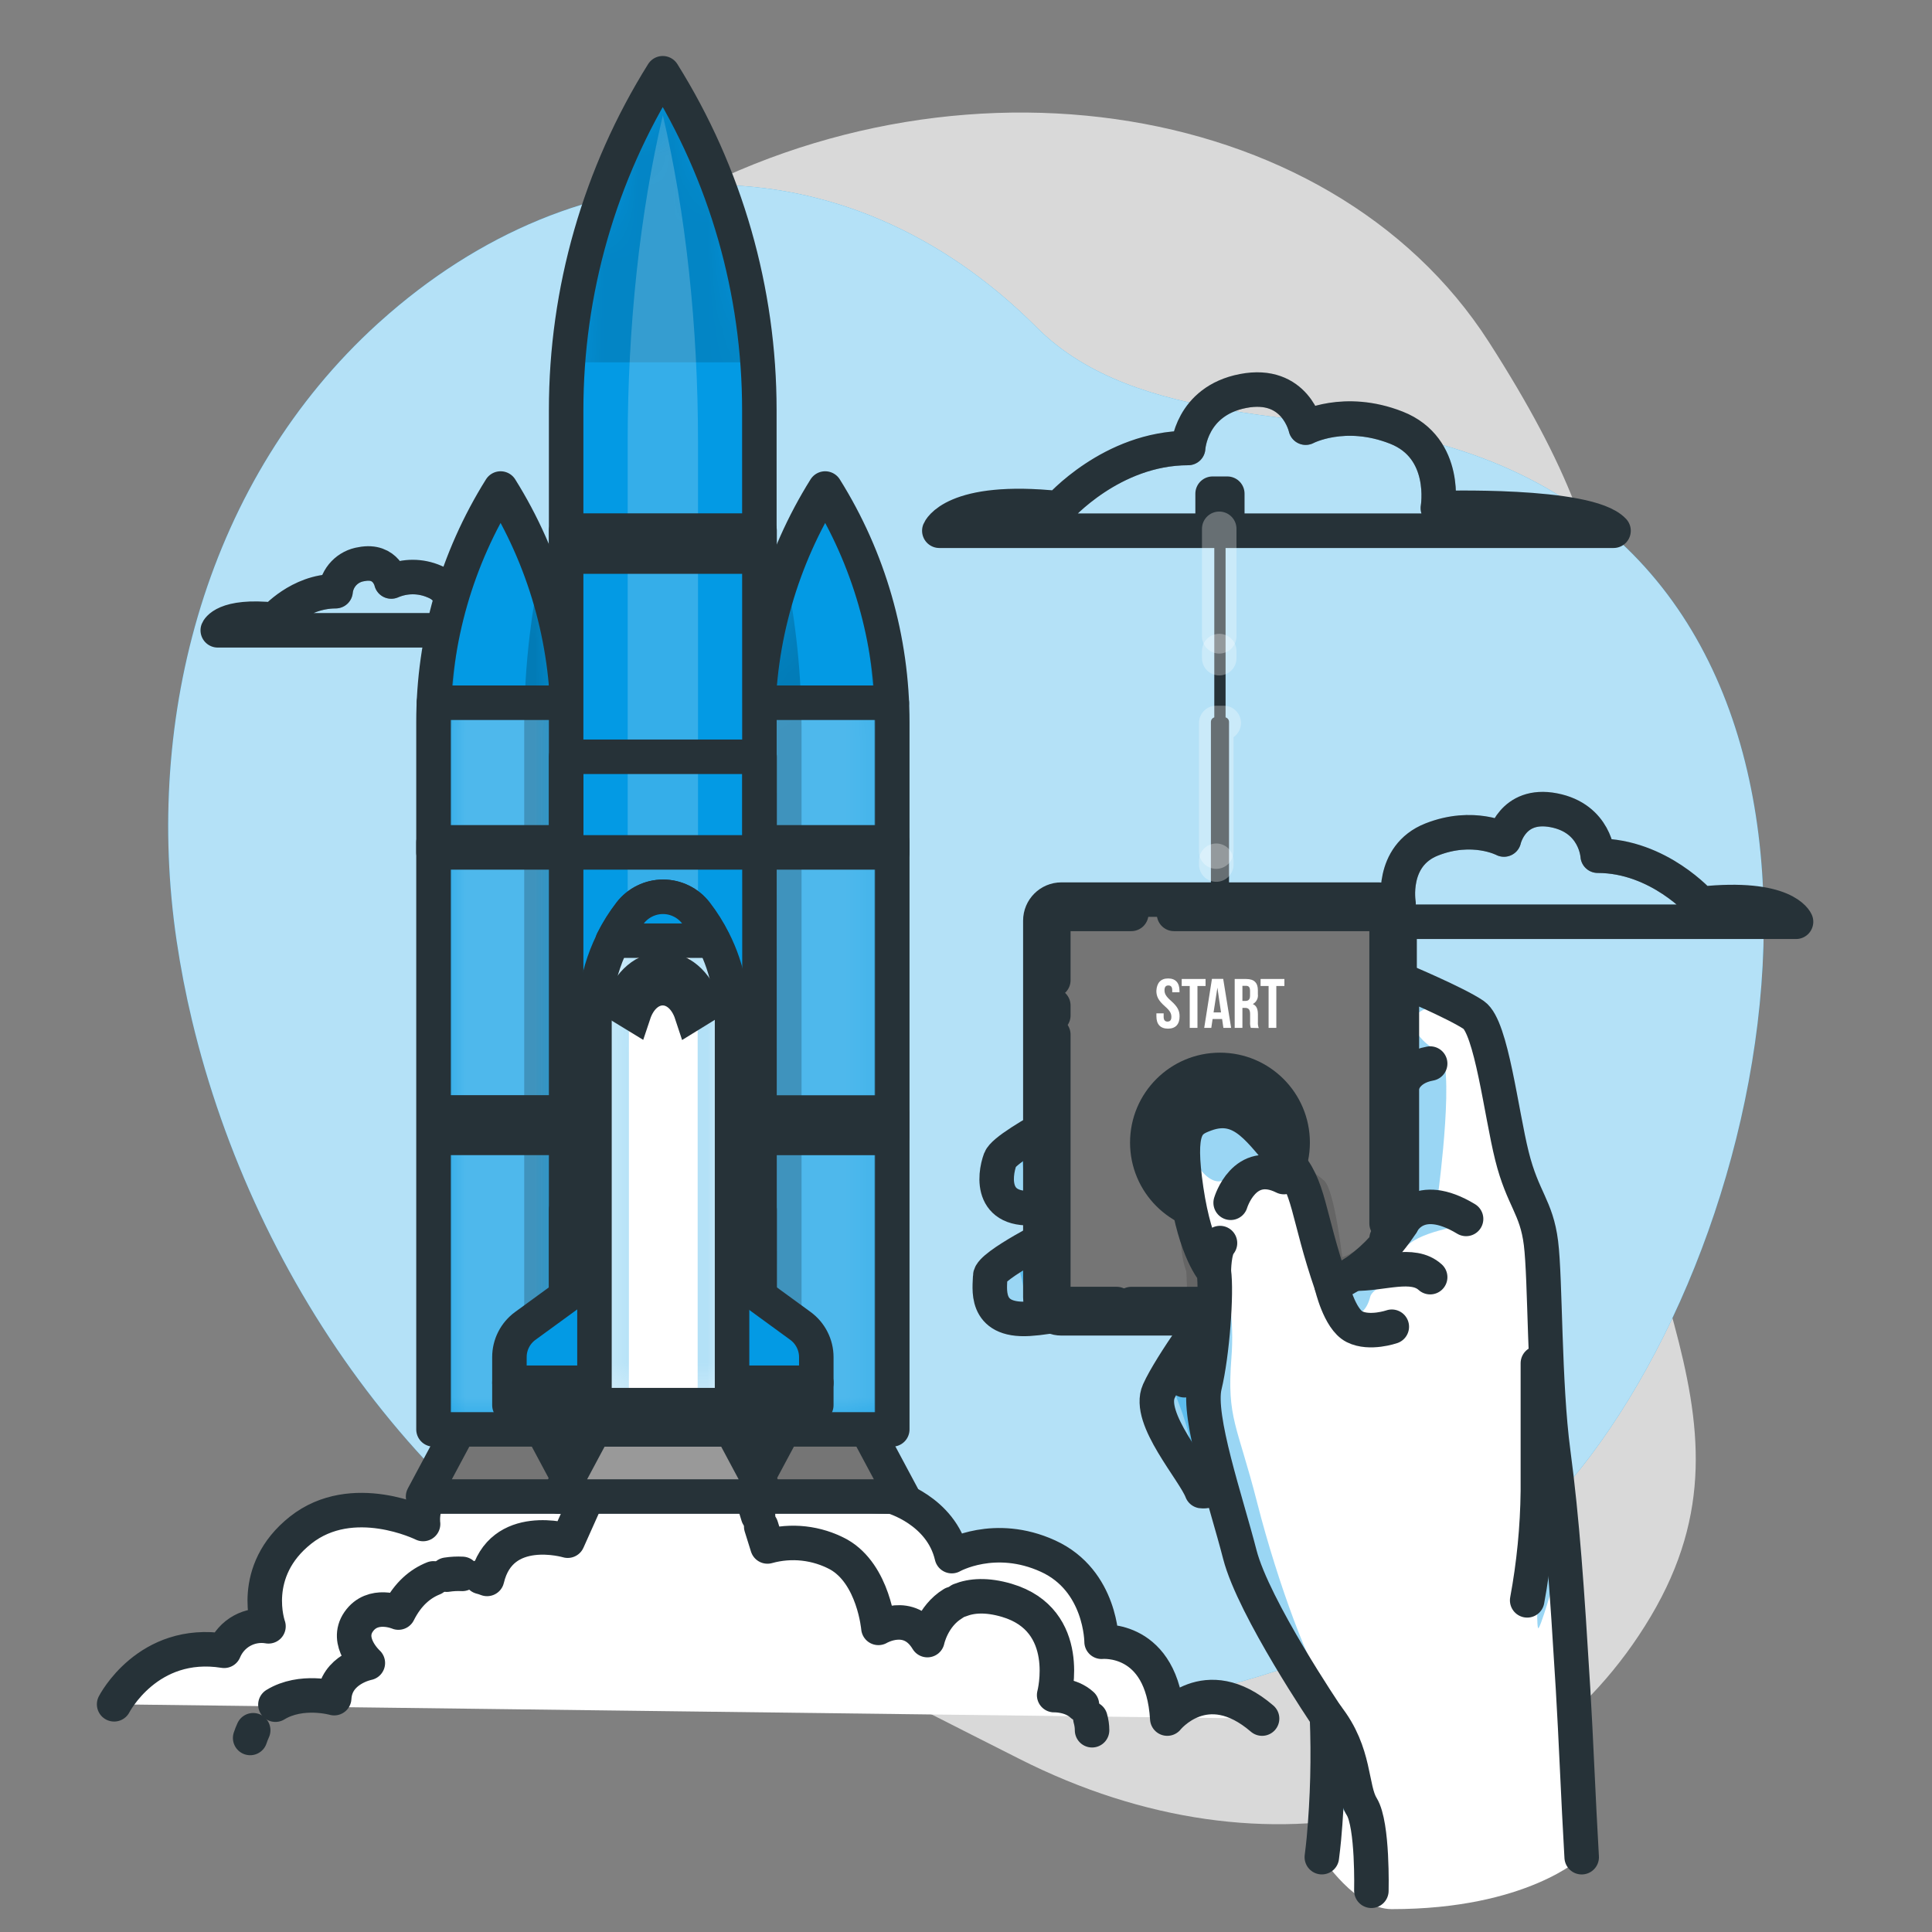 <svg width="56" height="56" viewBox="0 0 56 56" fill="none" xmlns="http://www.w3.org/2000/svg">
<rect x="0" y="0" width="56" height="56" fill="#808080" stroke="none"/>
<path opacity="0.7" d="M7.608 18.715C7.608 18.715 4.486 26.779 8.874 34.899C13.262 43.019 22.3 47.308 29.535 50.976C36.769 54.644 44.281 52.858 47.85 46.85C51.419 40.843 46.524 36.554 46.517 27.987C46.51 19.42 47.8 17.152 43.157 9.915C38.515 2.678 27.134 1.075 18.528 6.443C9.922 11.811 7.608 18.715 7.608 18.715Z" fill="white"/>
<path d="M10.946 9.384L11.009 9.328C16.785 4.127 24.456 3.893 30.049 9.49C32.961 12.408 38.134 11.85 41.834 12.905C54.589 16.544 52.383 33.856 46.08 42.224C40.393 49.777 28.07 51.482 19.791 47.767C12.511 44.502 7.392 37.208 5.567 29.582C5.384 28.817 5.235 28.045 5.119 27.266C4.162 20.773 6.005 13.877 10.946 9.384Z" fill="#039AE4"/>
<path opacity="0.7" d="M10.946 9.384L11.009 9.328C16.785 4.127 24.456 3.893 30.049 9.49C32.961 12.408 38.134 11.85 41.834 12.905C54.589 16.544 52.383 33.856 46.08 42.224C40.393 49.777 28.07 51.482 19.791 47.767C12.511 44.502 7.392 37.208 5.567 29.582C5.384 28.817 5.235 28.045 5.119 27.266C4.162 20.773 6.005 13.877 10.946 9.384Z" fill="white"/>
<mask id="mask0_13_10575" style="mask-type:luminance" maskUnits="userSpaceOnUse" x="27" y="11" width="20" height="5">
<path d="M30.688 14.733C30.688 14.733 32.214 12.985 34.439 12.985C34.439 12.985 34.513 11.626 36.032 11.333C37.551 11.039 37.846 12.396 37.846 12.396C37.846 12.396 38.966 11.801 40.475 12.396C41.983 12.99 41.677 14.728 41.677 14.728C41.677 14.728 46.023 14.586 46.769 15.384H27.227C27.227 15.384 27.622 14.408 30.688 14.733Z" fill="white"/>
</mask>
<g mask="url(#mask0_13_10575)">
<path opacity="0.5" d="M30.688 14.733C30.688 14.733 32.214 12.985 34.439 12.985C34.439 12.985 34.513 11.626 36.032 11.333C37.551 11.039 37.846 12.396 37.846 12.396C37.846 12.396 38.966 11.801 40.475 12.396C41.983 12.99 41.677 14.728 41.677 14.728C41.677 14.728 46.023 14.586 46.769 15.384H27.227C27.227 15.384 27.622 14.408 30.688 14.733Z" stroke="#263238" stroke-linecap="round" stroke-linejoin="round"/>
</g>
<path d="M30.688 14.733C30.688 14.733 32.214 12.985 34.439 12.985C34.439 12.985 34.513 11.626 36.032 11.333C37.551 11.039 37.846 12.396 37.846 12.396C37.846 12.396 38.966 11.801 40.475 12.396C41.983 12.99 41.677 14.728 41.677 14.728C41.677 14.728 46.023 14.586 46.769 15.384H27.227C27.227 15.384 27.622 14.408 30.688 14.733Z" stroke="#263238" stroke-linecap="round" stroke-linejoin="round"/>
<mask id="mask1_13_10575" style="mask-type:luminance" maskUnits="userSpaceOnUse" x="36" y="23" width="17" height="4">
<path d="M49.302 26.198C49.302 26.198 48.084 24.803 46.31 24.803C46.31 24.803 46.251 23.72 45.04 23.486C43.83 23.252 43.593 24.334 43.593 24.334C43.593 24.334 42.697 23.859 41.496 24.334C40.296 24.809 40.538 26.194 40.538 26.194C40.538 26.194 37.066 26.082 36.476 26.718H52.059C52.059 26.718 51.745 25.939 49.302 26.198Z" fill="white"/>
</mask>
<g mask="url(#mask1_13_10575)">
<path opacity="0.5" d="M49.302 26.198C49.302 26.198 48.084 24.803 46.31 24.803C46.31 24.803 46.251 23.72 45.04 23.486C43.83 23.252 43.593 24.334 43.593 24.334C43.593 24.334 42.697 23.859 41.496 24.334C40.296 24.809 40.538 26.194 40.538 26.194C40.538 26.194 37.066 26.082 36.476 26.718H52.059C52.059 26.718 51.745 25.939 49.302 26.198Z" stroke="#263238" stroke-linecap="round" stroke-linejoin="round"/>
</g>
<path d="M49.302 26.198C49.302 26.198 48.084 24.803 46.31 24.803C46.31 24.803 46.251 23.72 45.04 23.486C43.83 23.252 43.593 24.334 43.593 24.334C43.593 24.334 42.697 23.859 41.496 24.334C40.296 24.809 40.538 26.194 40.538 26.194C40.538 26.194 37.066 26.082 36.476 26.718H52.059C52.059 26.718 51.745 25.939 49.302 26.198Z" stroke="#263238" stroke-linecap="round" stroke-linejoin="round"/>
<mask id="mask2_13_10575" style="mask-type:luminance" maskUnits="userSpaceOnUse" x="6" y="16" width="10" height="3">
<path d="M7.952 17.965C7.952 17.965 8.673 17.136 9.727 17.136C9.747 16.94 9.833 16.756 9.969 16.614C10.106 16.472 10.286 16.38 10.481 16.352C11.201 16.213 11.341 16.855 11.341 16.855C11.538 16.77 11.75 16.726 11.964 16.726C12.178 16.726 12.39 16.77 12.587 16.855C13.3 17.137 13.156 17.96 13.156 17.96C13.156 17.96 15.215 17.893 15.568 18.27H6.312C6.312 18.27 6.496 17.808 7.952 17.965Z" fill="white"/>
</mask>
<g mask="url(#mask2_13_10575)">
<path opacity="0.5" d="M7.952 17.965C7.952 17.965 8.673 17.136 9.727 17.136C9.747 16.94 9.833 16.756 9.969 16.614C10.106 16.472 10.286 16.38 10.481 16.352C11.201 16.213 11.341 16.855 11.341 16.855C11.538 16.77 11.75 16.726 11.964 16.726C12.178 16.726 12.39 16.77 12.587 16.855C13.3 17.137 13.156 17.96 13.156 17.96C13.156 17.96 15.215 17.893 15.568 18.27H6.312C6.312 18.27 6.496 17.808 7.952 17.965Z" stroke="#263238" stroke-linecap="round" stroke-linejoin="round"/>
</g>
<path d="M7.952 17.965C7.952 17.965 8.673 17.136 9.727 17.136C9.747 16.94 9.833 16.756 9.969 16.614C10.106 16.472 10.286 16.38 10.481 16.352C11.201 16.213 11.341 16.855 11.341 16.855C11.538 16.77 11.75 16.726 11.964 16.726C12.178 16.726 12.39 16.77 12.587 16.855C13.3 17.137 13.156 17.96 13.156 17.96C13.156 17.96 15.215 17.893 15.568 18.27H6.312C6.312 18.27 6.496 17.808 7.952 17.965Z" stroke="#263238" stroke-linecap="round" stroke-linejoin="round"/>
<path d="M3.308 49.4C3.308 49.4 4.282 47.496 6.497 47.849C6.599 47.602 6.781 47.397 7.015 47.268C7.249 47.139 7.519 47.094 7.782 47.14C7.782 47.14 7.206 45.545 8.713 44.352C10.219 43.159 12.263 44.174 12.263 44.174C12.263 44.174 12.134 43.278 12.971 42.953L25.863 43.381C25.863 43.381 27.278 43.775 27.588 45.105C27.588 45.105 28.829 44.396 30.379 45.105C31.929 45.814 31.93 47.587 31.93 47.587C31.93 47.587 33.69 47.408 33.834 49.814C33.834 49.814 34.948 48.409 36.582 49.814" fill="white"/>
<path d="M3.308 49.4C3.308 49.4 4.282 47.496 6.497 47.849C6.599 47.602 6.781 47.397 7.015 47.268C7.249 47.139 7.519 47.094 7.782 47.14C7.782 47.14 7.206 45.545 8.713 44.352C10.219 43.159 12.263 44.174 12.263 44.174C12.263 44.174 12.134 43.278 12.971 42.953L25.863 43.381C25.863 43.381 27.278 43.775 27.588 45.105C27.588 45.105 28.829 44.396 30.379 45.105C31.929 45.814 31.93 47.587 31.93 47.587C31.93 47.587 33.69 47.408 33.834 49.814C33.834 49.814 34.948 48.409 36.582 49.814" stroke="#263238" stroke-linecap="round" stroke-linejoin="round"/>
<path d="M7.339 50.152C7.306 50.225 7.276 50.3 7.251 50.376" stroke="#263238" stroke-linecap="round" stroke-linejoin="round"/>
<path d="M12.563 45.75C12.191 45.898 11.823 46.192 11.548 46.741C11.548 46.741 10.804 46.42 10.396 47.007C9.988 47.593 10.662 48.203 10.662 48.203C10.662 48.203 9.732 48.381 9.687 49.222C9.687 49.222 8.736 48.951 7.983 49.411" stroke="#263238" stroke-linecap="round" stroke-linejoin="round"/>
<path d="M13.399 45.62C13.249 45.612 13.099 45.62 12.951 45.643" stroke="#263238" stroke-linecap="round" stroke-linejoin="round"/>
<path d="M21.972 43.935L21.671 42.949H17.22L16.455 44.658C16.455 44.658 14.518 44.081 14.118 45.766C14.059 45.743 13.999 45.723 13.938 45.708" stroke="#263238" stroke-linecap="round" stroke-linejoin="round"/>
<path d="M27.616 46.487C27.022 46.849 26.881 47.539 26.881 47.539C26.35 46.653 25.461 47.185 25.461 47.185C25.461 47.185 25.328 45.634 24.309 45.057C23.677 44.715 22.937 44.632 22.245 44.825L22.064 44.246" stroke="#263238" stroke-linecap="round" stroke-linejoin="round"/>
<path d="M31.361 49.414C31.036 49.115 30.555 49.134 30.555 49.134C30.555 49.134 31.132 46.963 29.182 46.386C28.6 46.215 28.16 46.249 27.828 46.381" stroke="#263238" stroke-linecap="round" stroke-linejoin="round"/>
<path d="M31.654 50.152C31.654 50.037 31.637 49.922 31.605 49.81" stroke="#263238" stroke-linecap="round" stroke-linejoin="round"/>
<path d="M26.163 43.378H21.671L22.791 41.283H25.043L26.163 43.378Z" fill="#757575" stroke="#263238" stroke-linecap="round" stroke-linejoin="round"/>
<path d="M16.755 43.378H12.263L13.383 41.283H15.635L16.755 43.378Z" fill="#757575" stroke="#263238" stroke-linecap="round" stroke-linejoin="round"/>
<path d="M22.244 43.378H16.184L17.304 41.283H21.124L22.244 43.378Z" fill="#999999" stroke="#263238" stroke-linecap="round" stroke-linejoin="round"/>
<path d="M25.863 41.432H21.973V20.936C21.972 18.54 22.647 16.192 23.918 14.16C25.19 16.192 25.864 18.54 25.863 20.936V41.432Z" fill="#039AE4"/>
<mask id="mask3_13_10575" style="mask-type:luminance" maskUnits="userSpaceOnUse" x="21" y="14" width="5" height="28">
<path d="M25.863 41.432H21.973V20.936C21.972 18.54 22.647 16.192 23.918 14.16C25.19 16.192 25.864 18.54 25.863 20.936V41.432Z" fill="white"/>
</mask>
<g mask="url(#mask3_13_10575)">
<path opacity="0.3" d="M25.85 20.383C25.858 20.564 25.863 20.747 25.863 20.929V41.432H21.973V20.936C21.973 20.753 21.973 20.571 21.985 20.39L25.85 20.383Z" fill="white"/>
<path opacity="0.2" d="M23.233 21.077V41.432H21.973V20.936C21.971 19.428 22.236 17.931 22.757 16.516C23.071 18.016 23.23 19.544 23.233 21.077Z" fill="black"/>
<path opacity="0.2" d="M25.863 20.93V41.432H25.34V21.153C25.34 18.748 24.857 16.368 23.918 14.154C25.189 16.186 25.864 18.534 25.863 20.93Z" fill="black"/>
</g>
<path d="M25.863 41.432H21.973V20.936C21.972 18.54 22.647 16.192 23.918 14.16C25.19 16.192 25.864 18.54 25.863 20.936V41.432Z" stroke="#263238" stroke-linecap="round" stroke-linejoin="round"/>
<path d="M16.455 41.432H12.565V20.936C12.564 18.54 13.238 16.192 14.51 14.16C15.781 16.192 16.456 18.54 16.455 20.936V41.432Z" fill="#039AE4"/>
<mask id="mask4_13_10575" style="mask-type:luminance" maskUnits="userSpaceOnUse" x="12" y="14" width="5" height="28">
<path d="M16.455 41.432H12.565V20.936C12.564 18.54 13.238 16.192 14.51 14.16C15.781 16.192 16.456 18.54 16.455 20.936V41.432Z" fill="white"/>
</mask>
<g mask="url(#mask4_13_10575)">
<path opacity="0.3" d="M16.44 20.34C16.449 20.536 16.455 20.733 16.455 20.93V41.432H12.565V20.936C12.565 20.739 12.571 20.541 12.58 20.345L16.44 20.34Z" fill="white"/>
<path opacity="0.2" d="M15.959 17.405C16.289 18.551 16.456 19.738 16.456 20.93V41.432H15.194V21.077C15.194 20.174 15.249 19.273 15.358 18.377C15.432 17.75 15.535 17.128 15.666 16.51C15.774 16.804 15.873 17.102 15.959 17.405Z" fill="black"/>
<path opacity="0.2" d="M14.51 14.154C13.57 16.368 13.086 18.748 13.086 21.153V41.432H12.565V20.936C12.563 18.538 13.237 16.187 14.51 14.154Z" fill="black"/>
</g>
<path d="M16.455 41.432H12.565V20.936C12.564 18.54 13.238 16.192 14.51 14.16C15.781 16.192 16.456 18.54 16.455 20.936V41.432Z" stroke="#263238" stroke-linecap="round" stroke-linejoin="round"/>
<path d="M25.85 20.369H22.018" stroke="#263238" stroke-linecap="round" stroke-linejoin="round"/>
<path d="M21.971 24.707H25.862V24.416H21.971V24.707Z" stroke="#263238" stroke-linecap="round" stroke-linejoin="round"/>
<path d="M21.972 32.984H25.85V32.246H21.972V32.984Z" stroke="#263238" stroke-linecap="round" stroke-linejoin="round"/>
<path d="M12.577 20.369H16.411" stroke="#263238" stroke-linecap="round" stroke-linejoin="round"/>
<path d="M16.455 24.416H12.565V24.707H16.455V24.416Z" stroke="#263238" stroke-linecap="round" stroke-linejoin="round"/>
<path d="M16.455 32.244H12.577V32.982H16.455V32.244Z" stroke="#263238" stroke-linecap="round" stroke-linejoin="round"/>
<path d="M22.017 41.433H16.41V11.888C16.409 8.435 17.379 5.051 19.21 2.123C21.041 5.051 22.011 8.434 22.01 11.887L22.017 41.433Z" fill="#039AE4"/>
<mask id="mask5_13_10575" style="mask-type:luminance" maskUnits="userSpaceOnUse" x="16" y="2" width="7" height="40">
<path d="M22.017 41.433H16.41V11.888C16.409 8.435 17.379 5.051 19.21 2.123C21.041 5.051 22.011 8.434 22.01 11.887L22.017 41.433Z" fill="white"/>
</mask>
<g mask="url(#mask5_13_10575)">
<path opacity="0.2" d="M21.964 10.503H16.464C16.688 7.53 17.631 4.655 19.213 2.127C20.797 4.656 21.741 7.532 21.964 10.508V10.503Z" fill="black" fill-opacity="0.7"/>
<g opacity="0.2">
<path d="M20.232 41.433H18.194V12.805C18.194 9.458 18.547 6.179 19.213 3.342C19.879 6.179 20.232 9.458 20.232 12.804V41.433Z" fill="white"/>
</g>
<path opacity="0.2" d="M21.959 36.676V41.432H16.455V36.689C16.657 36.491 16.838 36.272 16.995 36.036V29.503C16.995 27.243 17.891 25.994 19.214 25.994C20.536 25.994 21.432 27.243 21.432 29.503V36.036C21.585 36.267 21.761 36.482 21.959 36.676Z" fill="black"/>
</g>
<path d="M22.017 41.433H16.41V11.888C16.409 8.435 17.379 5.051 19.21 2.123C21.041 5.051 22.011 8.434 22.01 11.887L22.017 41.433Z" stroke="#263238" stroke-linecap="round" stroke-linejoin="round"/>
<path d="M22.017 15.379H16.41V16.133H22.017V15.379Z" stroke="#263238" stroke-linecap="round" stroke-linejoin="round"/>
<path d="M22.017 21.936H16.41V24.707H22.017V21.936Z" stroke="#263238" stroke-linecap="round" stroke-linejoin="round"/>
<path d="M22.017 35.072H16.41V37.31H22.017V35.072Z" stroke="#263238" stroke-linecap="round" stroke-linejoin="round"/>
<path d="M21.209 36.324V33.273H20.589V40.729H23.661V39.337C23.661 39.161 23.619 38.987 23.539 38.83C23.459 38.672 23.343 38.536 23.201 38.432L21.739 37.366C21.575 37.246 21.442 37.09 21.349 36.908C21.258 36.727 21.209 36.527 21.209 36.324Z" fill="#039AE4" stroke="#263238" stroke-linecap="round" stroke-linejoin="round"/>
<path d="M17.217 36.324V33.273H17.838V40.729H14.766V39.337C14.766 39.161 14.807 38.987 14.887 38.83C14.967 38.672 15.083 38.536 15.226 38.432L16.689 37.366C16.853 37.246 16.986 37.089 17.078 36.908C17.17 36.727 17.217 36.527 17.217 36.324Z" fill="#039AE4" stroke="#263238" stroke-linecap="round" stroke-linejoin="round"/>
<path d="M14.766 40.08H23.662" stroke="#263238" stroke-linecap="round" stroke-linejoin="round"/>
<path d="M20.195 41.433H18.233L17.896 40.459H20.531L20.195 41.433Z" fill="#039AE4" stroke="#263238" stroke-linecap="round" stroke-linejoin="round"/>
<path d="M21.219 29.516V40.729H17.231V29.516C17.233 28.41 17.6 27.335 18.276 26.459C18.389 26.314 18.532 26.197 18.697 26.117C18.861 26.036 19.042 25.994 19.225 25.994C19.408 25.994 19.589 26.036 19.753 26.117C19.918 26.197 20.061 26.314 20.174 26.459C20.369 26.711 20.539 26.982 20.682 27.266C20.786 27.471 20.876 27.683 20.95 27.9C21.128 28.421 21.219 28.967 21.219 29.516Z" fill="white"/>
<mask id="mask6_13_10575" style="mask-type:luminance" maskUnits="userSpaceOnUse" x="17" y="25" width="5" height="16">
<path d="M21.219 29.516V40.729H17.231V29.516C17.233 28.41 17.6 27.335 18.276 26.459C18.389 26.314 18.532 26.197 18.697 26.117C18.861 26.036 19.042 25.994 19.225 25.994C19.408 25.994 19.589 26.036 19.753 26.117C19.918 26.197 20.061 26.314 20.174 26.459C20.369 26.711 20.539 26.982 20.682 27.266C20.786 27.471 20.876 27.683 20.95 27.9C21.128 28.421 21.219 28.967 21.219 29.516Z" fill="white"/>
</mask>
<g mask="url(#mask6_13_10575)">
<path opacity="0.3" d="M21.208 29.516V40.729H20.222V29.809C20.223 29.281 20.178 28.754 20.088 28.234C20.051 28.023 20.006 27.817 19.953 27.617C19.886 27.35 19.801 27.088 19.699 26.833C19.579 26.53 19.402 26.385 19.226 26.385C19.049 26.385 18.87 26.536 18.751 26.833C18.65 27.089 18.565 27.351 18.496 27.617C18.315 28.333 18.225 29.07 18.229 29.809V40.729H17.221V29.516C17.222 28.41 17.59 27.335 18.266 26.459C18.378 26.314 18.522 26.197 18.686 26.117C18.851 26.036 19.031 25.994 19.214 25.994C19.397 25.994 19.578 26.036 19.742 26.117C19.907 26.197 20.051 26.314 20.163 26.459C20.358 26.711 20.528 26.982 20.671 27.266C20.776 27.471 20.865 27.683 20.939 27.9C21.117 28.421 21.208 28.967 21.208 29.516Z" fill="#039AE4"/>
</g>
<path d="M21.219 29.516V40.729H17.231V29.516C17.233 28.41 17.6 27.335 18.276 26.459C18.389 26.314 18.532 26.197 18.697 26.117C18.861 26.036 19.042 25.994 19.225 25.994C19.408 25.994 19.589 26.036 19.753 26.117C19.918 26.197 20.061 26.314 20.174 26.459C20.369 26.711 20.539 26.982 20.682 27.266C20.786 27.471 20.876 27.683 20.95 27.9C21.128 28.421 21.219 28.967 21.219 29.516Z" stroke="#263238" stroke-linecap="round" stroke-linejoin="round"/>
<path d="M20.048 29.387C19.722 28.395 18.698 28.395 18.368 29.387L18.001 29.163C18.469 27.737 19.942 27.737 20.411 29.163L20.048 29.387Z" fill="white"/>
<path d="M20.048 29.387C19.722 28.395 18.698 28.395 18.368 29.387L18.001 29.163C18.469 27.737 19.942 27.737 20.411 29.163L20.048 29.387Z" fill="#BFBFBF" stroke="#263238" stroke-miterlimit="10"/>
<path d="M20.671 27.266H17.759C17.902 26.982 18.072 26.711 18.267 26.459C18.38 26.314 18.523 26.197 18.688 26.117C18.852 26.036 19.033 25.994 19.216 25.994C19.399 25.994 19.58 26.036 19.744 26.117C19.909 26.197 20.052 26.314 20.165 26.459C20.359 26.711 20.528 26.982 20.671 27.266Z" fill="#039AE4" stroke="#263238" stroke-linecap="round" stroke-linejoin="round"/>
<path d="M35.671 41.575C35.716 43.367 34.83 43.22 34.83 43.22C34.736 43.014 34.624 42.818 34.494 42.632C34.03 41.919 33.32 40.919 33.587 40.326C33.761 39.973 33.959 39.632 34.179 39.305C34.654 38.577 35.2 37.841 35.2 37.841L32.834 37.449C32.834 37.449 31.154 38.146 29.82 38.226H29.717C28.503 38.25 28.699 37.298 28.699 36.994C28.699 36.863 29.027 36.623 29.412 36.387C29.959 36.051 30.623 35.721 30.623 35.721L30.264 34.976C30.057 35.018 29.846 35.029 29.636 35.01C28.715 34.909 28.841 34.002 28.99 33.607C29.033 33.495 29.245 33.323 29.544 33.126C30.49 32.502 32.302 31.633 32.302 31.633H34.96L37.575 38.772C37.575 38.772 35.627 39.785 35.671 41.575Z" fill="white"/>
<path opacity="0.4" d="M35.671 41.575C35.716 43.367 34.83 43.22 34.83 43.22C34.736 43.014 34.624 42.818 34.494 42.632C34.03 41.919 33.32 40.919 33.587 40.326C33.761 39.973 33.959 39.632 34.179 39.305C34.654 38.577 35.2 37.841 35.2 37.841L32.834 37.449C32.834 37.449 31.154 38.146 29.82 38.226H29.717C28.503 38.25 28.699 37.298 28.699 36.994C28.699 36.863 29.027 36.623 29.412 36.387C29.959 36.051 30.623 35.721 30.623 35.721L30.264 34.976C30.057 35.018 29.846 35.029 29.636 35.01C28.715 34.909 28.841 34.002 28.99 33.607C29.033 33.495 29.245 33.323 29.544 33.126C30.49 32.502 32.302 31.633 32.302 31.633H34.96L37.575 38.772C37.575 38.772 35.627 39.785 35.671 41.575Z" fill="#039AE4"/>
<path opacity="0.4" d="M35.671 41.575C35.716 43.367 34.83 43.22 34.83 43.22C34.736 43.014 34.624 42.817 34.494 42.632C34.527 42.46 34.544 42.286 34.542 42.111C34.531 41.498 34.028 40.326 34.028 40.326L34.542 39.513C34.436 39.419 34.313 39.349 34.179 39.304C34.654 38.576 35.199 37.84 35.199 37.84L32.834 37.448C32.834 37.448 31.154 38.145 29.82 38.226H29.717C29.794 37.559 29.531 36.719 29.411 36.383C29.959 36.047 30.623 35.717 30.623 35.717L30.264 34.972C30.057 35.014 29.845 35.025 29.635 35.006C29.756 34.424 29.641 33.618 29.543 33.122C30.49 32.498 32.302 31.629 32.302 31.629H34.96L37.575 38.768C37.575 38.768 35.627 39.785 35.671 41.575Z" fill="#039AE4"/>
<path d="M34.962 31.633H32.304C32.304 31.633 29.168 33.137 28.992 33.607C28.817 34.078 28.671 35.263 30.266 34.976L30.625 35.721C30.625 35.721 28.701 36.677 28.701 36.994C28.701 37.311 28.494 38.306 29.821 38.226C31.148 38.147 32.835 37.449 32.835 37.449L35.2 37.841C35.2 37.841 33.944 39.537 33.589 40.326C33.234 41.116 34.608 42.624 34.832 43.22C34.832 43.22 35.718 43.365 35.673 41.575C35.628 39.785 37.577 38.775 37.577 38.775" stroke="#263238" stroke-linecap="round" stroke-linejoin="round"/>
<path d="M34.333 40.007C34.333 40.007 34.999 39.634 35.362 40.326" stroke="#263238" stroke-linecap="round" stroke-linejoin="round"/>
<path d="M35.234 20.789H35.488C35.524 20.789 35.559 20.803 35.584 20.829C35.61 20.854 35.624 20.889 35.624 20.925V26.379H35.099V20.925C35.099 20.907 35.102 20.889 35.109 20.873C35.116 20.856 35.126 20.841 35.138 20.829C35.151 20.816 35.166 20.806 35.182 20.799C35.199 20.793 35.216 20.789 35.234 20.789Z" fill="#263238"/>
<path d="M35.524 14.918H35.197V21.057H35.524V14.918Z" fill="#263238"/>
<path d="M35.574 14.31H35.148V15.143H35.574V14.31Z" fill="#757575" stroke="#263238" stroke-linecap="round" stroke-linejoin="round"/>
<path opacity="0.3" d="M35.254 24.949V25.06" stroke="white" stroke-linecap="round" stroke-linejoin="round"/>
<path opacity="0.3" d="M35.47 20.955H35.254V24.684" stroke="white" stroke-linecap="round" stroke-linejoin="round"/>
<path opacity="0.3" d="M35.34 18.871V19.078" stroke="white" stroke-linecap="round" stroke-linejoin="round"/>
<path opacity="0.3" d="M35.34 15.328V18.444" stroke="white" stroke-linecap="round" stroke-linejoin="round"/>
<path d="M39.959 26.076H30.765C30.428 26.076 30.155 26.349 30.155 26.686V37.603C30.155 37.94 30.428 38.212 30.765 38.212H39.959C40.295 38.212 40.568 37.94 40.568 37.603V26.686C40.568 26.349 40.295 26.076 39.959 26.076Z" fill="#757575"/>
<mask id="mask7_13_10575" style="mask-type:luminance" maskUnits="userSpaceOnUse" x="30" y="26" width="11" height="13">
<path d="M39.959 26.076H30.765C30.428 26.076 30.155 26.349 30.155 26.686V37.603C30.155 37.94 30.428 38.212 30.765 38.212H39.959C40.295 38.212 40.568 37.94 40.568 37.603V26.686C40.568 26.349 40.295 26.076 39.959 26.076Z" fill="white"/>
</mask>
<g mask="url(#mask7_13_10575)">
<path opacity="0.2" d="M30.531 36.035V26.811C30.531 26.754 30.542 26.698 30.564 26.646C30.585 26.593 30.617 26.546 30.657 26.506C30.697 26.465 30.745 26.433 30.797 26.412C30.849 26.39 30.906 26.379 30.962 26.379H39.417C39.436 26.379 39.454 26.374 39.47 26.365C39.486 26.356 39.499 26.342 39.508 26.326C39.517 26.31 39.521 26.293 39.521 26.275C39.52 26.257 39.515 26.239 39.506 26.224C39.497 26.209 39.484 26.196 39.468 26.187C39.453 26.178 39.435 26.174 39.417 26.174H30.8C30.668 26.174 30.542 26.226 30.448 26.32C30.355 26.413 30.303 26.539 30.303 26.671V36.065C30.302 36.086 30.309 36.107 30.321 36.124C30.333 36.142 30.351 36.155 30.371 36.162C30.391 36.169 30.413 36.17 30.434 36.164C30.454 36.158 30.472 36.145 30.485 36.128L30.506 36.102C30.522 36.083 30.531 36.06 30.531 36.035Z" fill="white"/>
<path opacity="0.4" d="M40.567 26.685V37.603C40.567 37.764 40.503 37.919 40.389 38.034C40.275 38.148 40.12 38.212 39.958 38.212H30.764C30.621 38.212 30.483 38.162 30.373 38.07C30.529 37.954 30.701 37.861 30.883 37.791H34.386H39.742C39.861 37.791 39.975 37.744 40.059 37.66C40.143 37.576 40.19 37.462 40.19 37.343V26.908C40.276 26.743 40.389 26.594 40.526 26.467C40.553 26.536 40.567 26.61 40.567 26.685Z" fill="black" fill-opacity="0.7"/>
<path opacity="0.2" d="M40.567 35.117V37.603C40.567 37.764 40.503 37.919 40.389 38.034C40.274 38.148 40.119 38.212 39.958 38.212H34.45L34.386 37.793C34.431 37.62 34.386 36.853 34.386 36.853C34.032 35.909 34.386 34.492 34.386 34.492L36.609 33.117C36.609 33.117 38.108 33.936 38.395 34.237C38.683 34.538 38.905 36.438 38.905 36.438C39.202 36.367 39.719 35.932 40.191 35.483C40.32 35.362 40.45 35.236 40.567 35.117Z" fill="black" fill-opacity="0.7"/>
</g>
<path d="M39.959 26.076H30.765C30.428 26.076 30.155 26.349 30.155 26.686V37.603C30.155 37.94 30.428 38.212 30.765 38.212H39.959C40.295 38.212 40.568 37.94 40.568 37.603V26.686C40.568 26.349 40.295 26.076 39.959 26.076Z" stroke="#263238" stroke-linecap="round" stroke-linejoin="round"/>
<path d="M40.191 35.904V36.237" stroke="#263238" stroke-linecap="round" stroke-linejoin="round"/>
<path d="M34.03 26.49H39.774C39.884 26.49 39.991 26.534 40.069 26.613C40.147 26.691 40.191 26.797 40.191 26.908V35.461" stroke="#263238" stroke-linecap="round" stroke-linejoin="round"/>
<path d="M30.531 28.412V26.908C30.531 26.797 30.575 26.691 30.654 26.613C30.732 26.534 30.838 26.49 30.949 26.49H32.79" stroke="#263238" stroke-linecap="round" stroke-linejoin="round"/>
<path d="M30.531 29.432V29.145" stroke="#263238" stroke-linecap="round" stroke-linejoin="round"/>
<path d="M32.368 37.798H30.949C30.838 37.798 30.732 37.754 30.654 37.676C30.575 37.597 30.531 37.491 30.531 37.38V29.988" stroke="#263238" stroke-linecap="round" stroke-linejoin="round"/>
<path d="M40.192 37.381C40.192 37.492 40.148 37.598 40.07 37.676C39.991 37.755 39.885 37.799 39.774 37.799H32.791" stroke="#263238" stroke-linecap="round" stroke-linejoin="round"/>
<path d="M35.362 35.225C36.525 35.225 37.468 34.282 37.468 33.118C37.468 31.955 36.525 31.012 35.362 31.012C34.198 31.012 33.255 31.955 33.255 33.118C33.255 34.282 34.198 35.225 35.362 35.225Z" fill="#039AE4"/>
<mask id="mask8_13_10575" style="mask-type:luminance" maskUnits="userSpaceOnUse" x="33" y="31" width="5" height="5">
<path d="M35.362 35.225C36.525 35.225 37.468 34.282 37.468 33.118C37.468 31.955 36.525 31.012 35.362 31.012C34.198 31.012 33.255 31.955 33.255 33.118C33.255 34.282 34.198 35.225 35.362 35.225Z" fill="white"/>
</mask>
<g mask="url(#mask8_13_10575)">
<path opacity="0.2" d="M37.468 33.12C37.468 33.53 37.349 33.932 37.124 34.275C36.899 34.618 36.579 34.888 36.203 35.052C35.826 35.216 35.41 35.266 35.006 35.197C34.602 35.128 34.226 34.942 33.926 34.662C33.999 34.52 34.103 34.397 34.229 34.299C34.229 34.299 35.449 35.343 36.563 34.227C37.398 33.392 36.675 32.147 36.675 32.147C36.675 32.147 36.787 32.026 37.123 31.971C37.348 32.312 37.468 32.711 37.468 33.12Z" fill="black" fill-opacity="0.7"/>
<path opacity="0.2" d="M34.126 33.594C34.103 33.604 34.077 33.605 34.054 33.597C34.03 33.589 34.01 33.572 33.998 33.551C33.973 33.513 33.958 33.469 33.954 33.424C33.81 32.528 34.284 31.681 35.24 31.602C35.418 31.586 35.875 31.602 35.81 31.893C35.782 31.986 35.722 32.066 35.639 32.117C35.358 32.296 35.086 32.489 34.824 32.696C34.695 32.805 34.582 32.932 34.488 33.074C34.44 33.145 34.279 33.532 34.126 33.594Z" fill="black" fill-opacity="0.7"/>
</g>
<path d="M35.362 35.225C36.525 35.225 37.468 34.282 37.468 33.118C37.468 31.955 36.525 31.012 35.362 31.012C34.198 31.012 33.255 31.955 33.255 33.118C33.255 34.282 34.198 35.225 35.362 35.225Z" stroke="#263238" stroke-linecap="round" stroke-linejoin="round"/>
<path d="M33.726 33.118C33.726 32.903 33.768 32.69 33.85 32.492C33.932 32.293 34.053 32.113 34.205 31.961C34.357 31.809 34.537 31.689 34.736 31.607C34.934 31.524 35.147 31.482 35.362 31.482" stroke="#263238" stroke-linecap="round" stroke-linejoin="round"/>
<path d="M34.935 34.696C34.642 34.617 34.378 34.459 34.17 34.238C33.963 34.017 33.821 33.744 33.76 33.447" stroke="#263238" stroke-linecap="round" stroke-linejoin="round"/>
<path d="M36.408 31.861C36.667 32.076 36.852 32.366 36.94 32.69C37.028 33.015 37.014 33.358 36.9 33.674C36.785 33.99 36.577 34.263 36.301 34.456C36.026 34.65 35.698 34.753 35.362 34.753" stroke="#263238" stroke-linecap="round" stroke-linejoin="round"/>
<path d="M35.691 31.516C35.827 31.543 35.958 31.588 36.082 31.65" stroke="#263238" stroke-linecap="round" stroke-linejoin="round"/>
<path d="M33.859 28.361C34.077 28.361 34.188 28.491 34.188 28.718V28.762H33.978V28.704C33.978 28.602 33.937 28.564 33.866 28.564C33.795 28.564 33.754 28.602 33.754 28.704C33.754 28.806 33.799 28.884 33.945 29.012C34.131 29.177 34.191 29.294 34.191 29.46C34.191 29.684 34.079 29.816 33.855 29.816C33.631 29.816 33.519 29.686 33.519 29.46V29.373H33.729V29.474C33.729 29.575 33.774 29.611 33.841 29.611C33.908 29.611 33.953 29.575 33.953 29.474C33.953 29.372 33.91 29.293 33.763 29.166C33.577 29.001 33.518 28.883 33.518 28.718C33.531 28.491 33.643 28.361 33.859 28.361Z" fill="white"/>
<path d="M34.253 28.377H34.944V28.58H34.709V29.793H34.485V28.58H34.252L34.253 28.377Z" fill="white"/>
<path d="M35.685 29.793H35.461L35.423 29.536H35.148L35.11 29.793H34.905L35.129 28.373H35.455L35.685 29.793ZM35.176 29.345H35.392L35.287 28.627L35.176 29.345Z" fill="white"/>
<path d="M36.255 29.793C36.237 29.736 36.23 29.677 36.235 29.618V29.394C36.235 29.262 36.19 29.214 36.089 29.214H36.012V29.793H35.788V28.377H36.124C36.356 28.377 36.46 28.489 36.46 28.704V28.816C36.468 28.873 36.458 28.931 36.432 28.982C36.406 29.034 36.364 29.076 36.313 29.103C36.425 29.15 36.461 29.255 36.461 29.403V29.627C36.457 29.686 36.465 29.744 36.486 29.799L36.255 29.793ZM36.012 28.575V29.012H36.099C36.182 29.012 36.233 28.975 36.233 28.862V28.722C36.233 28.62 36.199 28.575 36.121 28.575H36.012Z" fill="white"/>
<path d="M36.539 28.377H37.229V28.58H36.995V29.793H36.771V28.58H36.538L36.539 28.377Z" fill="white"/>
<path d="M41.83 29.42C41.83 29.42 40.944 29.694 40.634 30.464" stroke="#263238" stroke-linecap="round" stroke-linejoin="round"/>
<path d="M45.846 53.832C45.746 52.119 45.681 50.37 45.596 48.962C45.419 46.042 45.286 44.083 45.021 42.09C44.755 40.096 44.797 37.084 44.666 36.033C44.535 34.981 44.137 34.758 43.825 33.508C43.512 32.258 43.23 29.77 42.717 29.42C42.204 29.071 40.634 28.412 40.634 28.412V35.461C39.703 36.892 38.595 37.246 38.595 37.246C37.886 35.194 37.976 34.38 37.267 33.626C36.558 32.872 36.047 31.887 34.934 32.3C34.404 32.496 34.121 32.695 34.386 34.493C34.652 36.29 35.184 36.853 35.184 36.853C35.272 37.467 35.14 39.253 34.918 40.166C34.697 41.08 35.539 43.506 35.937 45.058C36.336 46.609 38.463 49.75 38.463 49.75C38.511 50.934 38.481 52.119 38.374 53.298C38.358 53.465 38.338 53.644 38.314 53.831C38.314 53.831 39.292 55.337 40.338 55.337C44.267 55.338 45.846 53.832 45.846 53.832Z" fill="white"/>
<path opacity="0.4" d="M34.545 32.829C34.586 32.727 34.586 32.612 34.545 32.51C34.66 32.415 34.792 32.343 34.935 32.3C36.048 31.888 36.559 32.874 37.267 33.626C37.331 33.694 37.391 33.765 37.446 33.84C36.804 33.598 35.963 33.603 35.624 34.072C35.199 34.66 34.332 33.601 34.545 32.829Z" fill="#039AE4"/>
<path opacity="0.4" d="M39.352 52.101L39.703 53.415C39.703 53.415 39.209 52.931 38.471 51.757C38.507 50.611 38.463 49.75 38.463 49.75C38.463 49.75 36.335 46.608 35.938 45.057C35.54 43.507 34.697 41.079 34.918 40.166C35.14 39.254 35.272 37.467 35.184 36.853C35.08 36.725 34.993 36.584 34.926 36.433C35.018 36.338 35.134 36.27 35.262 36.236C35.63 37.233 35.778 38.298 35.693 39.357C35.556 41.129 35.859 41.276 36.446 43.58C37.033 45.884 38.007 48.492 38.462 48.956C38.917 49.42 39.12 51.537 39.352 52.101Z" fill="#039AE4"/>
<path opacity="0.4" d="M40.192 36.579C40.192 36.579 40.891 36.691 41.172 36.853C41.172 36.853 39.808 37.21 39.716 37.589C39.624 37.969 39.335 38.363 38.82 37.9C38.82 37.9 38.793 37.61 38.739 37.188C39.069 37.042 39.905 36.581 40.634 35.461V28.412C40.634 28.412 41.409 28.737 42.049 29.05C41.575 29.113 41.09 29.259 40.901 29.579C40.962 29.775 41.066 29.956 41.203 30.108C41.341 30.261 41.51 30.382 41.698 30.464C42.202 30.688 41.698 34.496 41.698 34.496C41.698 34.496 42.525 34.7 42.79 35.465C42.79 35.465 41.432 35.604 40.871 36.035C40.309 36.466 40.192 36.579 40.192 36.579Z" fill="#039AE4"/>
<path opacity="0.4" d="M45.597 48.96C45.666 50.1 45.721 51.465 45.792 52.852C45.617 50.215 45.087 45.684 45.087 45.684C45.087 45.684 44.613 47.359 44.578 47.181C44.472 46.657 44.801 43.694 44.77 42.639C44.757 42.161 44.791 40.934 44.834 39.738C44.872 40.56 44.927 41.385 45.021 42.09C45.286 44.082 45.42 46.041 45.597 48.96Z" fill="#039AE4"/>
<path d="M45.846 53.832C45.746 52.119 45.681 50.37 45.596 48.962C45.419 46.042 45.286 44.083 45.021 42.09C44.755 40.096 44.797 37.084 44.666 36.033C44.535 34.981 44.137 34.758 43.825 33.508C43.512 32.258 43.23 29.77 42.717 29.42C42.204 29.071 40.634 28.412 40.634 28.412V35.461C39.703 36.892 38.595 37.246 38.595 37.246C37.886 35.194 37.976 34.38 37.267 33.626C36.558 32.872 36.047 31.887 34.934 32.3C34.404 32.496 34.121 32.695 34.386 34.493C34.652 36.29 35.184 36.854 35.184 36.854C35.272 37.467 35.14 39.253 34.918 40.166C34.697 41.08 35.539 43.506 35.937 45.058C36.336 46.609 38.463 49.75 38.463 49.75C38.511 50.934 38.481 52.119 38.374 53.298C38.358 53.465 38.338 53.644 38.314 53.831" stroke="#263238" stroke-linecap="round" stroke-linejoin="round"/>
<path d="M38.596 37.246C38.596 37.246 38.82 38.234 39.261 38.456C39.702 38.678 40.342 38.456 40.342 38.456" stroke="#263238" stroke-linecap="round" stroke-linejoin="round"/>
<path d="M40.634 35.462C40.634 35.462 41.082 34.476 42.495 35.331" stroke="#263238" stroke-linecap="round" stroke-linejoin="round"/>
<path d="M40.634 31.483C40.634 31.483 40.722 30.96 41.454 30.828" stroke="#263238" stroke-linecap="round" stroke-linejoin="round"/>
<path d="M38.463 49.75C39.304 50.817 39.144 51.835 39.471 52.367C39.798 52.899 39.75 54.805 39.75 54.805" stroke="#263238" stroke-linecap="round" stroke-linejoin="round"/>
<path d="M44.576 39.514V43.221C44.564 44.283 44.46 45.343 44.266 46.387" stroke="#263238" stroke-linecap="round" stroke-linejoin="round"/>
<path d="M35.184 36.853C35.184 36.853 35.184 36.221 35.362 36.031" stroke="#263238" stroke-linecap="round" stroke-linejoin="round"/>
<path d="M35.671 34.863C35.671 34.863 36.064 33.542 37.215 34.118" stroke="#263238" stroke-linecap="round" stroke-linejoin="round"/>
<path d="M39.222 36.918C40.077 36.937 40.944 36.557 41.454 37.019" stroke="#263238" stroke-linecap="round" stroke-linejoin="round"/>
</svg>
